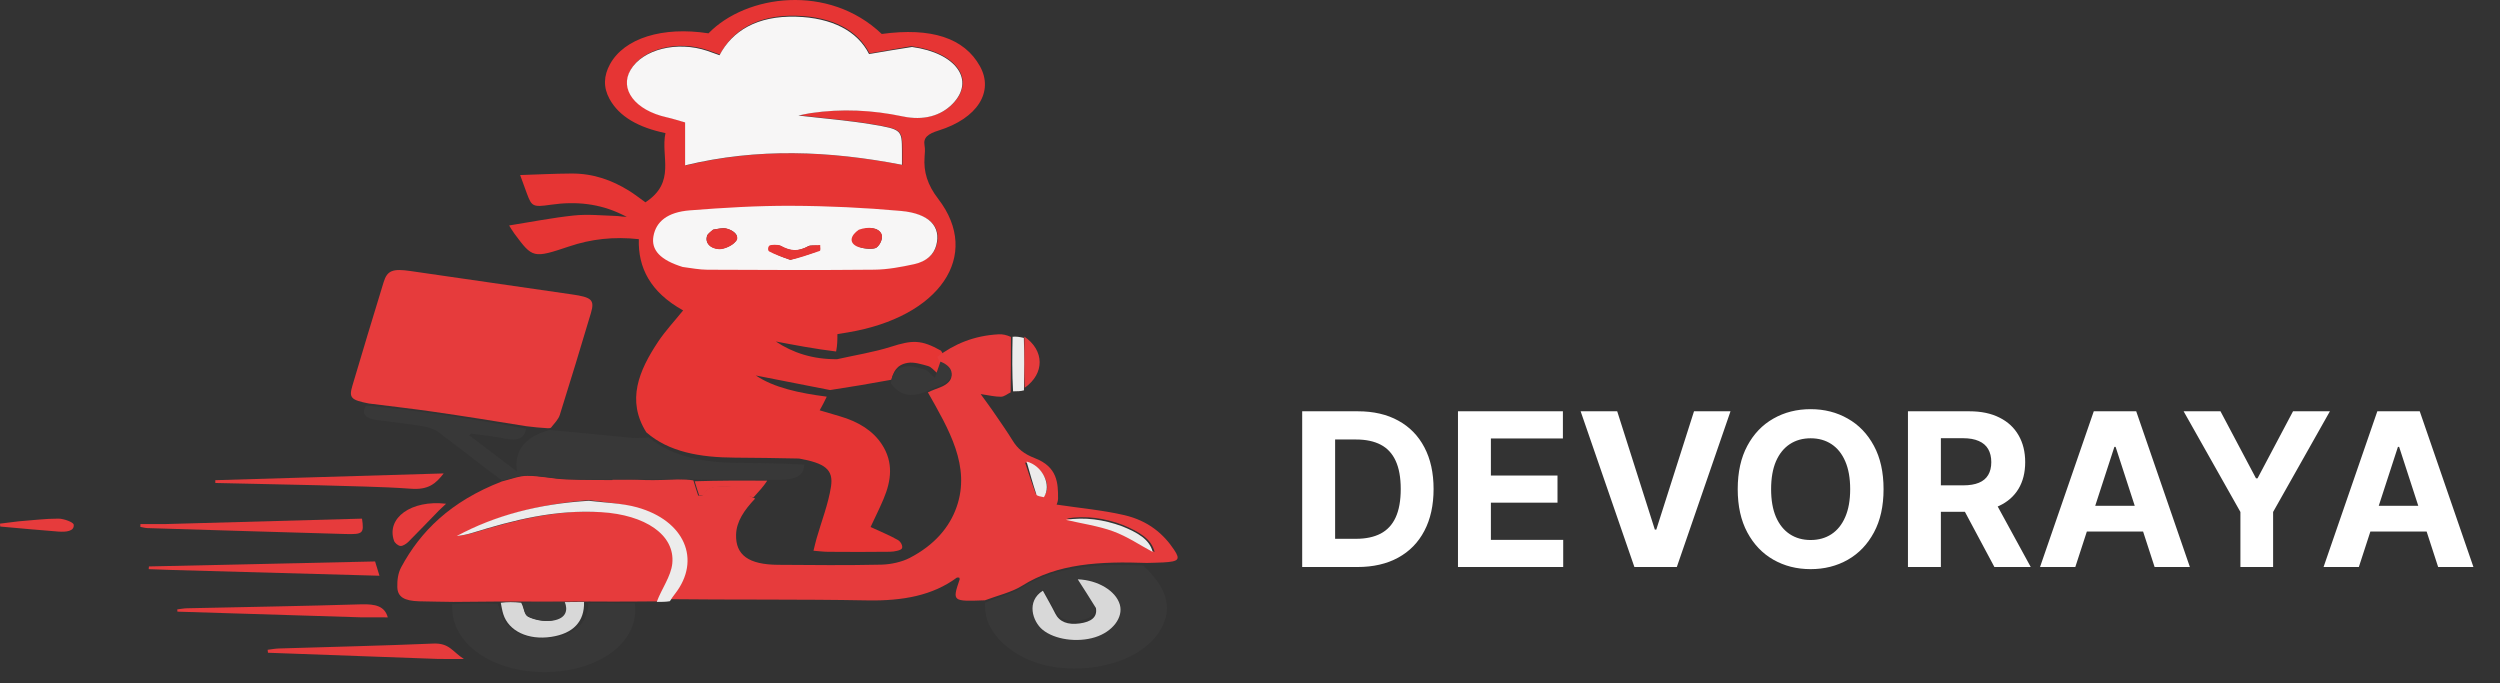 <svg width="194" height="53" viewBox="0 0 194 53" fill="none" xmlns="http://www.w3.org/2000/svg">
<rect x="0" y="0" width="194" height="53" fill="#333333" stroke="none"/>
<path d="M64.962 27.874C66.361 27.559 67.819 27.328 69.145 26.907C70.809 26.378 71.482 26.351 73.021 27.211C73.17 27.432 73.238 27.581 73.282 27.785C73.13 28.197 73.003 28.554 72.83 29.039C72.442 28.724 72.284 28.482 72.022 28.407C71.524 28.263 70.918 28.079 70.444 28.157C69.564 28.301 69.33 28.867 69.17 29.469C67.566 29.763 66.039 30.023 64.417 30.268C62.366 29.868 60.411 29.483 58.652 29.137C60.056 30.087 62.039 30.509 64.157 30.781C63.98 31.162 63.803 31.483 63.607 31.841C64.154 32.002 64.648 32.151 65.145 32.294C66.66 32.73 67.759 33.454 68.431 34.479C69.347 35.876 69.165 37.292 68.569 38.708C68.25 39.466 67.875 40.213 67.557 40.896C68.339 41.259 69.056 41.547 69.682 41.908C69.912 42.041 70.085 42.393 69.985 42.564C69.899 42.712 69.391 42.812 69.067 42.816C67.46 42.84 65.854 42.83 64.248 42.82C63.906 42.818 63.564 42.771 63.127 42.738C63.222 42.357 63.285 42.068 63.367 41.782C63.751 40.443 64.276 39.114 64.485 37.763C64.692 36.431 64.014 35.942 62.009 35.582C60.291 35.545 58.657 35.522 57.023 35.513C54.335 35.499 51.903 35.08 50.155 33.547C48.6 31.084 49.569 28.767 51.082 26.499C51.623 25.688 52.331 24.929 53.011 24.087C50.456 22.674 49.504 20.756 49.573 18.559C47.607 18.345 45.869 18.551 44.174 19.12C41.367 20.061 41.331 20.036 39.916 18.128C39.741 17.893 39.603 17.644 39.508 17.496C41.242 17.221 42.874 16.896 44.539 16.721C45.603 16.61 46.715 16.72 47.951 16.766C48.224 16.807 48.349 16.813 48.644 16.827C48.393 16.706 48.285 16.654 48.177 16.602C46.525 15.819 44.733 15.599 42.755 15.886C41.347 16.091 41.267 16.019 40.899 15.053C40.709 14.554 40.533 14.053 40.363 13.584C41.748 13.54 43.047 13.472 44.347 13.466C46.089 13.457 47.511 14.006 48.768 14.773C49.228 15.054 49.632 15.378 50.086 15.7C52.492 14.122 51.249 12.153 51.64 10.329C49.56 9.895 48.059 9.064 47.3 7.68C46.803 6.773 46.844 5.879 47.336 4.981C48.441 2.966 51.416 2.032 54.978 2.587C57.902 -0.423 64.298 -1.294 68.423 2.636C72.269 2.111 74.822 2.948 76.04 5.132C77.144 7.115 75.859 9.184 72.832 10.129C72.012 10.384 71.631 10.676 71.744 11.284C71.799 11.578 71.77 11.882 71.747 12.18C71.659 13.332 71.972 14.35 72.804 15.43C76.207 19.848 72.906 24.608 65.794 25.794C65.55 25.835 65.304 25.876 64.982 25.929C64.982 26.357 64.982 26.77 64.883 27.276C63.26 27.079 61.735 26.79 60.2 26.498C61.52 27.379 63.072 27.891 64.962 27.874ZM70.719 3.583C69.651 3.767 68.582 3.951 67.474 4.142C66.583 2.354 64.609 1.301 61.811 1.223C58.796 1.138 56.867 2.322 55.876 4.234C55.499 4.098 55.212 3.988 54.918 3.889C52.579 3.103 49.929 3.765 48.98 5.37C48.082 6.887 49.328 8.534 51.772 9.084C52.235 9.188 52.676 9.336 53.204 9.485C53.204 10.596 53.204 11.678 53.204 12.84C58.848 11.465 64.384 11.7 70.026 12.796C70.026 12.398 70.028 12.057 70.026 11.715C70.014 10.087 70.034 10.031 67.693 9.638C65.849 9.328 63.946 9.178 61.993 8.948C62.338 8.878 62.636 8.804 62.944 8.758C65.359 8.397 67.727 8.516 70.086 9.016C71.687 9.355 73.036 8.98 73.952 8.034C75.731 6.201 74.253 4.057 70.719 3.583ZM53.13 20.677C53.741 20.742 54.352 20.86 54.964 20.862C59.272 20.881 63.58 20.902 67.887 20.859C68.921 20.849 69.974 20.654 70.972 20.442C71.942 20.236 72.495 19.709 72.684 19.015C73.065 17.617 72.168 16.611 69.956 16.416C67.141 16.169 64.288 16.038 61.45 16.027C58.833 16.018 56.203 16.172 53.599 16.373C51.864 16.507 50.984 17.23 50.786 18.329C50.598 19.372 51.315 20.128 53.13 20.677Z" fill="#E63534"/>
<path d="M72.955 28.181C72.885 28.032 72.817 27.884 72.737 27.688C74.037 26.707 75.562 26.043 77.511 25.941C77.811 25.925 78.122 25.998 78.448 26.146C78.453 27.657 78.44 29.052 78.426 30.447C78.177 30.567 77.932 30.782 77.679 30.787C77.227 30.795 76.769 30.677 76.1 30.581C76.456 31.075 76.745 31.458 77.013 31.848C77.551 32.634 78.106 33.417 78.6 34.217C78.959 34.799 79.424 35.215 80.307 35.555C82.063 36.231 82.113 37.491 82.105 38.7C82.104 38.913 82.002 39.125 81.993 39.157C83.798 39.428 85.571 39.587 87.231 39.971C89.124 40.408 90.306 41.453 91.113 42.668C91.617 43.423 91.466 43.576 90.273 43.644C89.909 43.665 89.542 43.667 88.994 43.684C85.354 43.553 82.053 43.722 79.313 45.455C78.523 45.955 77.4 46.214 76.43 46.584C73.89 46.676 73.891 46.676 74.467 44.967C74.481 44.922 74.45 44.871 74.439 44.822C74.373 44.822 74.279 44.803 74.25 44.824C72.378 46.209 70.06 46.64 67.317 46.59C62.079 46.494 56.834 46.554 51.489 46.492C51.521 46.26 51.653 46.085 51.788 45.911C53.81 43.316 52.529 40.316 48.853 39.3C47.729 38.989 46.441 38.951 45.231 38.732C45.521 38.507 45.776 38.298 46.101 38.178C46.706 37.953 47.534 37.898 47.529 37.214C48.443 37.201 49.257 37.202 50.106 37.253C50.921 37.271 51.703 37.239 52.579 37.195C53.05 37.197 53.428 37.211 53.806 37.281C53.931 37.709 54.055 38.081 54.178 38.453C54.291 38.463 54.403 38.473 54.515 38.483C54.752 37.803 55.421 37.729 56.257 37.731C57.099 37.734 57.763 37.807 58.082 38.417C58.136 38.521 58.426 38.568 58.597 38.692C57.759 39.577 57.145 40.461 57.119 41.497C57.081 43.069 58.085 43.814 60.383 43.83C63.054 43.85 65.726 43.876 68.394 43.817C69.141 43.8 69.998 43.603 70.588 43.297C72.513 42.299 73.682 40.922 74.235 39.338C75.336 36.183 73.64 33.337 72.005 30.448C72.344 30.284 72.661 30.174 72.97 30.053C74.136 29.598 74.128 28.683 72.955 28.181ZM87.13 40.733C85.727 40.2 84.26 39.993 82.773 40.233C84.007 40.532 85.351 40.731 86.498 41.169C87.634 41.603 88.572 42.276 89.598 42.845C89.37 41.828 88.4 41.262 87.13 40.733ZM81.06 38.453C81.655 37.588 80.863 36.177 79.546 35.888C79.82 36.71 80.069 37.505 80.369 38.291C80.406 38.387 80.727 38.432 81.06 38.453Z" fill="#E63B3C"/>
<path d="M28.619 31.311C27.246 31.042 27.066 30.875 27.34 29.95C28.136 27.263 28.948 24.578 29.77 21.895C30.048 20.987 30.477 20.831 31.845 21.031C36.02 21.641 40.197 22.246 44.376 22.845C45.914 23.065 46.161 23.268 45.854 24.297C45.069 26.935 44.266 29.571 43.439 32.204C43.337 32.528 43.047 32.826 42.757 33.187C42.67 33.238 42.592 33.228 42.506 33.231C41.917 33.192 41.414 33.151 40.841 33.074C38.381 32.673 35.995 32.292 33.599 31.947C31.947 31.709 30.279 31.521 28.619 31.311Z" fill="#E63B3C"/>
<path d="M48.286 37.256C48.393 37.934 47.549 37.99 46.932 38.217C46.599 38.339 46.34 38.549 45.95 38.789C42.037 39.083 38.606 39.967 35.588 41.568C36.022 41.522 36.435 41.438 36.825 41.319C40.041 40.34 43.29 39.506 46.944 39.727C50.366 39.935 52.73 41.468 52.509 43.687C52.408 44.694 51.653 45.672 51.195 46.664C50.71 46.664 50.225 46.664 49.54 46.676C48.174 46.687 47.008 46.685 45.736 46.676C45.074 46.677 44.516 46.684 43.858 46.684C42.717 46.68 41.675 46.684 40.536 46.681C39.909 46.678 39.38 46.68 38.747 46.678C37.493 46.684 36.344 46.696 35.195 46.708C34.3 46.692 33.405 46.685 32.511 46.66C31.374 46.627 30.852 46.324 30.832 45.56C30.819 45.043 30.877 44.49 31.136 44.01C32.62 41.257 34.93 38.919 38.941 37.362C39.694 37.172 40.319 36.918 40.939 36.923C41.942 36.931 42.937 37.161 43.945 37.204C45.388 37.265 46.839 37.243 48.286 37.256Z" fill="#E63B3C"/>
<path d="M76.431 46.778C77.383 46.353 78.488 46.099 79.267 45.609C81.966 43.909 85.218 43.744 88.71 43.886C90.396 45.452 91.155 47.104 90.001 48.96C88.704 51.046 85.464 52.201 82.063 51.797C79.086 51.443 76.622 49.489 76.456 47.35C76.442 47.181 76.441 47.011 76.431 46.778ZM84.974 47.071C85.083 47.703 84.577 48.036 83.736 48.151C82.834 48.275 82.201 48.038 81.89 47.427C81.606 46.869 81.28 46.322 80.951 45.733C79.676 46.512 80.173 48.011 80.932 48.619C81.834 49.342 83.537 49.585 84.892 49.171C86.213 48.767 87.036 47.709 86.762 46.765C86.47 45.757 85.12 44.944 83.584 44.892C84.042 45.591 84.489 46.272 84.974 47.071Z" fill="#383838"/>
<path d="M48.233 37.212C46.705 37.211 45.273 37.234 43.851 37.172C42.857 37.129 41.875 36.899 40.886 36.891C40.274 36.886 39.657 37.141 38.967 37.292C37.28 36.047 35.683 34.779 34.039 33.54C33.745 33.319 33.276 33.153 32.844 33.081C31.671 32.887 30.474 32.763 29.289 32.601C28.401 32.479 27.99 32.16 28.414 31.477C30.121 31.637 31.814 31.828 33.49 32.069C35.922 32.419 38.343 32.806 40.823 33.269C40.696 34.009 40.197 34.238 39.221 34.04C38.351 33.863 37.441 33.774 36.549 33.647C36.502 33.691 36.456 33.736 36.409 33.781C37.644 34.717 38.879 35.653 40.115 36.589C39.916 35.036 40.587 33.967 42.618 33.37C42.618 33.37 42.697 33.38 42.733 33.37C44.861 33.567 46.949 33.781 49.04 33.975C49.434 34.012 49.842 33.971 50.356 33.952C52.23 35.486 54.682 35.909 57.391 35.923C59.038 35.932 60.685 35.956 62.4 36.053C62.411 36.919 61.709 37.217 60.544 37.229C58.47 37.215 56.509 37.219 54.546 37.223C54.166 37.209 53.787 37.196 53.212 37.18C52.276 37.186 51.533 37.193 50.791 37.201C49.972 37.2 49.153 37.2 48.233 37.212Z" fill="#383838"/>
<path d="M45.669 46.8C46.831 46.802 47.993 46.804 49.252 46.81C49.675 49.671 46.739 52.001 42.63 52.147C38.578 52.291 35.282 50.216 35.102 47.408C35.092 47.257 35.09 47.106 35.077 46.89C36.215 46.813 37.359 46.802 38.61 46.856C38.782 47.192 38.828 47.465 38.918 47.732C39.358 49.044 40.974 49.757 42.876 49.485C44.663 49.23 45.612 48.317 45.669 46.8Z" fill="#383838"/>
<path d="M50.965 46.708C51.325 45.712 52.071 44.731 52.171 43.719C52.388 41.492 50.052 39.954 46.67 39.745C43.059 39.523 39.848 40.361 36.669 41.343C36.283 41.463 35.874 41.547 35.446 41.593C38.429 39.986 41.82 39.099 45.685 38.861C47 39.014 48.299 39.052 49.432 39.367C53.136 40.397 54.428 43.438 52.391 46.068C52.255 46.244 52.121 46.421 51.984 46.653C51.675 46.708 51.366 46.708 50.965 46.708Z" fill="#ECECEC"/>
<path d="M24.643 37.654C21.934 37.594 19.322 37.537 16.71 37.479C16.709 37.407 16.708 37.334 16.707 37.262C22.566 37.089 28.425 36.916 34.431 36.738C33.813 37.532 33.251 38.025 31.899 37.926C29.525 37.752 27.128 37.738 24.643 37.654Z" fill="#E63B3C"/>
<path d="M12.891 40.666C18.028 40.526 23.066 40.386 28.092 40.246C28.256 41.393 28.177 41.478 26.795 41.439C21.678 41.295 16.563 41.137 11.447 40.98C11.26 40.974 11.077 40.919 10.892 40.887C10.894 40.814 10.896 40.74 10.898 40.666C11.529 40.666 12.16 40.666 12.891 40.666Z" fill="#E63B3C"/>
<path d="M13.419 44.233C12.721 44.21 12.13 44.187 11.539 44.165C11.545 44.095 11.551 44.026 11.557 43.956C17.38 43.828 23.203 43.699 29.107 43.569C29.22 43.938 29.309 44.23 29.446 44.677C24.052 44.527 18.788 44.38 13.419 44.233Z" fill="#E63B3C"/>
<path d="M28.03 47.905C23.207 47.757 18.488 47.61 13.769 47.464C13.764 47.405 13.759 47.347 13.754 47.289C14.009 47.259 14.262 47.207 14.518 47.202C19.019 47.102 23.521 47.034 28.018 46.896C29.155 46.861 29.855 47.045 30.092 47.908C29.441 47.908 28.787 47.908 28.03 47.905Z" fill="#E63B3C"/>
<path d="M34.037 51.135C29.553 50.972 25.173 50.812 20.794 50.653C20.785 50.576 20.777 50.499 20.769 50.423C21.059 50.388 21.348 50.332 21.64 50.322C25.634 50.198 29.631 50.11 33.622 49.941C34.887 49.888 35.114 50.58 36 51.139C35.208 51.139 34.675 51.139 34.037 51.135Z" fill="#E63B3C"/>
<path d="M34.068 39.607C33.244 40.452 32.477 41.259 31.682 42.053C31.538 42.196 31.245 42.389 31.072 42.367C30.872 42.342 30.63 42.121 30.574 41.958C29.964 40.19 31.915 38.776 34.615 39.09C34.433 39.264 34.274 39.414 34.068 39.607Z" fill="#E63B3C"/>
<path d="M1.431 40.457C2.525 40.375 3.533 40.242 4.54 40.246C4.955 40.248 5.693 40.521 5.718 40.709C5.789 41.239 5.101 41.293 4.53 41.25C3.024 41.137 1.522 40.992 0.019 40.859C0.013 40.784 0.006 40.709 0 40.634C0.449 40.577 0.897 40.52 1.431 40.457Z" fill="#E63B3C"/>
<path d="M79.491 26.123C81.048 27.184 81.089 28.984 79.514 30.092C79.461 28.731 79.476 27.427 79.491 26.123Z" fill="#E63B3C"/>
<path d="M79.451 26.225C79.492 27.585 79.476 28.903 79.46 30.289C79.209 30.362 78.959 30.365 78.614 30.369C78.534 28.98 78.547 27.591 78.577 26.133C78.86 26.104 79.127 26.143 79.451 26.225Z" fill="#ECECEC"/>
<path d="M70.772 3.647C74.221 4.111 75.699 6.239 73.919 8.059C73.002 8.998 71.653 9.371 70.052 9.034C67.692 8.538 65.323 8.42 62.907 8.778C62.6 8.823 62.301 8.897 61.955 8.967C63.91 9.195 65.813 9.344 67.658 9.652C69.999 10.042 69.98 10.098 69.991 11.714C69.993 12.053 69.992 12.392 69.992 12.787C64.347 11.699 58.809 11.466 53.164 12.831C53.164 11.677 53.164 10.603 53.164 9.5C52.636 9.352 52.194 9.205 51.731 9.102C49.285 8.556 48.04 6.921 48.938 5.415C49.888 3.821 52.538 3.163 54.878 3.944C55.172 4.042 55.459 4.151 55.836 4.286C56.828 2.388 58.758 1.212 61.773 1.296C64.572 1.374 66.547 2.419 67.439 4.195C68.547 4.006 69.616 3.823 70.772 3.647Z" fill="#F7F6F6"/>
<path d="M52.976 20.717C51.236 20.178 50.517 19.402 50.707 18.332C50.905 17.204 51.787 16.462 53.527 16.324C56.136 16.118 58.772 15.96 61.394 15.97C64.238 15.98 67.098 16.115 69.919 16.369C72.136 16.569 73.035 17.601 72.654 19.035C72.464 19.747 71.909 20.288 70.938 20.5C69.937 20.717 68.881 20.917 67.846 20.928C63.529 20.972 59.211 20.95 54.894 20.931C54.28 20.928 53.668 20.808 52.976 20.717ZM66.64 17.913C66.078 18.343 66.029 18.823 66.694 19.161C67.009 19.322 67.818 19.36 68.01 19.21C68.322 18.965 68.528 18.472 68.391 18.17C68.158 17.66 67.477 17.579 66.64 17.913ZM55.34 17.826C55.175 17.987 54.914 18.135 54.863 18.312C54.713 18.839 55.1 19.28 55.803 19.315C56.221 19.335 56.868 19.016 57.078 18.73C57.397 18.294 57.004 17.895 56.33 17.736C56.08 17.677 55.768 17.746 55.34 17.826ZM61.331 20.159C62.003 19.954 62.688 19.766 63.334 19.526C63.438 19.488 63.368 19.222 63.378 19.061C63.161 19.071 62.875 19.022 62.74 19.1C62.007 19.524 61.328 19.538 60.596 19.097C60.466 19.019 60.044 19.026 59.96 19.102C59.845 19.205 59.828 19.489 59.942 19.562C60.303 19.792 60.745 19.959 61.331 20.159Z" fill="#F7F6F6"/>
<path d="M72.093 30.288C70.791 30.898 69.86 30.731 69.139 29.767C69.188 29.147 69.413 28.579 70.257 28.434C70.712 28.356 71.292 28.541 71.769 28.685C72.02 28.761 72.173 29.004 72.545 29.32C72.71 28.833 72.832 28.475 72.978 28.061C74.125 28.511 74.133 29.433 73.017 29.891C72.721 30.013 72.417 30.124 72.093 30.288Z" fill="#383838"/>
<path d="M59.538 37.298C59.268 37.724 58.895 38.133 58.483 38.584C58.271 38.557 57.997 38.513 57.946 38.415C57.644 37.841 57.018 37.772 56.223 37.77C55.433 37.767 54.8 37.837 54.577 38.477C54.471 38.468 54.365 38.459 54.258 38.449C54.142 38.099 54.025 37.749 53.908 37.346C55.749 37.289 57.592 37.285 59.538 37.298Z" fill="#E63B3C"/>
<path d="M87.079 40.842C88.263 41.321 89.221 41.861 89.446 42.831C88.433 42.288 87.507 41.646 86.385 41.232C85.252 40.815 83.925 40.625 82.707 40.34C84.176 40.111 85.624 40.309 87.079 40.842Z" fill="#ECECEC"/>
<path d="M81.007 38.584C80.762 38.537 80.463 38.488 80.429 38.386C80.148 37.545 79.917 36.694 79.662 35.815C80.889 36.124 81.628 37.634 81.007 38.584Z" fill="#ECECEC"/>
<path d="M45.321 46.708C45.365 48.242 44.471 49.162 42.785 49.419C40.993 49.693 39.469 48.974 39.054 47.653C38.97 47.384 38.926 47.109 38.861 46.775C39.355 46.712 39.852 46.709 40.445 46.774C40.678 47.194 40.666 47.7 40.987 47.864C41.458 48.103 42.232 48.264 42.761 48.158C43.665 47.977 43.795 47.349 43.652 46.723C44.175 46.716 44.7 46.709 45.321 46.708Z" fill="#D8D8D8"/>
<path d="M43.826 46.709C44.083 47.342 43.942 47.97 42.954 48.151C42.375 48.258 41.53 48.096 41.015 47.857C40.664 47.693 40.677 47.187 40.523 46.773C41.587 46.709 42.655 46.705 43.826 46.709Z" fill="#383838"/>
<path d="M85.043 47.181C84.564 46.404 84.105 45.689 83.632 44.954C85.212 45.009 86.599 45.863 86.9 46.922C87.181 47.914 86.336 49.025 84.978 49.45C83.585 49.885 81.835 49.629 80.908 48.87C80.128 48.231 79.617 46.656 80.927 45.837C81.265 46.456 81.6 47.031 81.892 47.617C82.212 48.259 82.863 48.508 83.789 48.378C84.654 48.258 85.174 47.907 85.043 47.181Z" fill="#D8D8D8"/>
<path d="M66.646 17.826C67.412 17.553 68.168 17.668 68.4 18.138C68.538 18.417 68.343 18.974 68.031 19.2C67.846 19.384 66.831 19.28 66.508 19.129C65.844 18.817 66.015 18.258 66.646 17.826Z" fill="#E63534"/>
<path d="M55.338 17.815C55.686 17.774 56.11 17.669 56.354 17.723C57.014 17.87 57.48 18.447 57.046 18.785C56.842 19.048 56.209 19.357 55.8 19.338C55.111 19.307 54.715 18.853 54.862 18.368C54.831 18.231 55.107 17.996 55.338 17.815Z" fill="#E63534"/>
<path d="M61.339 20.169C60.764 19.974 60.108 19.741 59.693 19.513C59.56 19.44 59.581 19.157 59.713 19.055C59.811 18.978 60.405 18.977 60.554 19.055C61.398 19.494 61.879 19.53 62.723 19.108C62.878 19.03 63.399 19.023 63.648 19.013C63.637 19.174 63.717 19.439 63.598 19.477C62.854 19.715 62.214 19.97 61.339 20.169Z" fill="#E63534"/>
<path d="M105.334 44H101.05V31.916H105.369C106.585 31.916 107.631 32.158 108.508 32.642C109.385 33.122 110.06 33.812 110.532 34.713C111.008 35.614 111.246 36.691 111.246 37.946C111.246 39.205 111.008 40.287 110.532 41.191C110.06 42.096 109.382 42.79 108.497 43.274C107.615 43.758 106.561 44 105.334 44ZM103.605 41.811H105.228C105.983 41.811 106.618 41.677 107.134 41.41C107.653 41.138 108.042 40.719 108.302 40.153C108.565 39.583 108.697 38.847 108.697 37.946C108.697 37.053 108.565 36.324 108.302 35.757C108.042 35.191 107.655 34.774 107.139 34.506C106.624 34.239 105.989 34.105 105.234 34.105H103.605V41.811ZM113.139 44V31.916H121.281V34.023H115.693V36.902H120.862V39.008H115.693V41.894H121.305V44H113.139ZM125.495 31.916L128.416 41.097H128.528L131.455 31.916H134.287L130.121 44H126.829L122.657 31.916H125.495ZM146.164 37.958C146.164 39.276 145.915 40.397 145.415 41.321C144.919 42.246 144.243 42.952 143.385 43.44C142.532 43.923 141.572 44.165 140.506 44.165C139.432 44.165 138.468 43.921 137.615 43.434C136.761 42.946 136.087 42.24 135.591 41.315C135.095 40.391 134.847 39.272 134.847 37.958C134.847 36.64 135.095 35.519 135.591 34.595C136.087 33.67 136.761 32.966 137.615 32.483C138.468 31.995 139.432 31.751 140.506 31.751C141.572 31.751 142.532 31.995 143.385 32.483C144.243 32.966 144.919 33.67 145.415 34.595C145.915 35.519 146.164 36.64 146.164 37.958ZM143.574 37.958C143.574 37.105 143.446 36.385 143.191 35.798C142.939 35.212 142.583 34.768 142.123 34.465C141.662 34.162 141.123 34.011 140.506 34.011C139.888 34.011 139.349 34.162 138.889 34.465C138.429 34.768 138.071 35.212 137.815 35.798C137.564 36.385 137.438 37.105 137.438 37.958C137.438 38.812 137.564 39.532 137.815 40.118C138.071 40.704 138.429 41.148 138.889 41.451C139.349 41.754 139.888 41.905 140.506 41.905C141.123 41.905 141.662 41.754 142.123 41.451C142.583 41.148 142.939 40.704 143.191 40.118C143.446 39.532 143.574 38.812 143.574 37.958ZM148.057 44V31.916H152.824C153.737 31.916 154.516 32.079 155.161 32.406C155.81 32.728 156.304 33.187 156.642 33.781C156.984 34.371 157.155 35.065 157.155 35.863C157.155 36.666 156.982 37.356 156.636 37.934C156.29 38.509 155.788 38.949 155.131 39.256C154.478 39.563 153.688 39.716 152.759 39.716H149.567V37.663H152.346C152.834 37.663 153.239 37.596 153.562 37.462C153.884 37.329 154.124 37.128 154.282 36.861C154.443 36.593 154.524 36.261 154.524 35.863C154.524 35.462 154.443 35.124 154.282 34.849C154.124 34.573 153.882 34.365 153.556 34.223C153.233 34.078 152.826 34.005 152.335 34.005H150.612V44H148.057ZM154.583 38.501L157.586 44H154.766L151.827 38.501H154.583ZM161.044 44H158.306L162.477 31.916H165.77L169.935 44H167.198L164.171 34.677H164.076L161.044 44ZM160.872 39.25H167.339V41.245H160.872V39.25ZM169.449 31.916H172.31L175.066 37.12H175.184L177.939 31.916H180.801L176.393 39.728V44H173.856V39.728L169.449 31.916ZM183.046 44H180.308L184.48 31.916H187.772L191.938 44H189.2L186.173 34.677H186.079L183.046 44ZM182.875 39.25H189.342V41.245H182.875V39.25Z" fill="white"/>
</svg>
